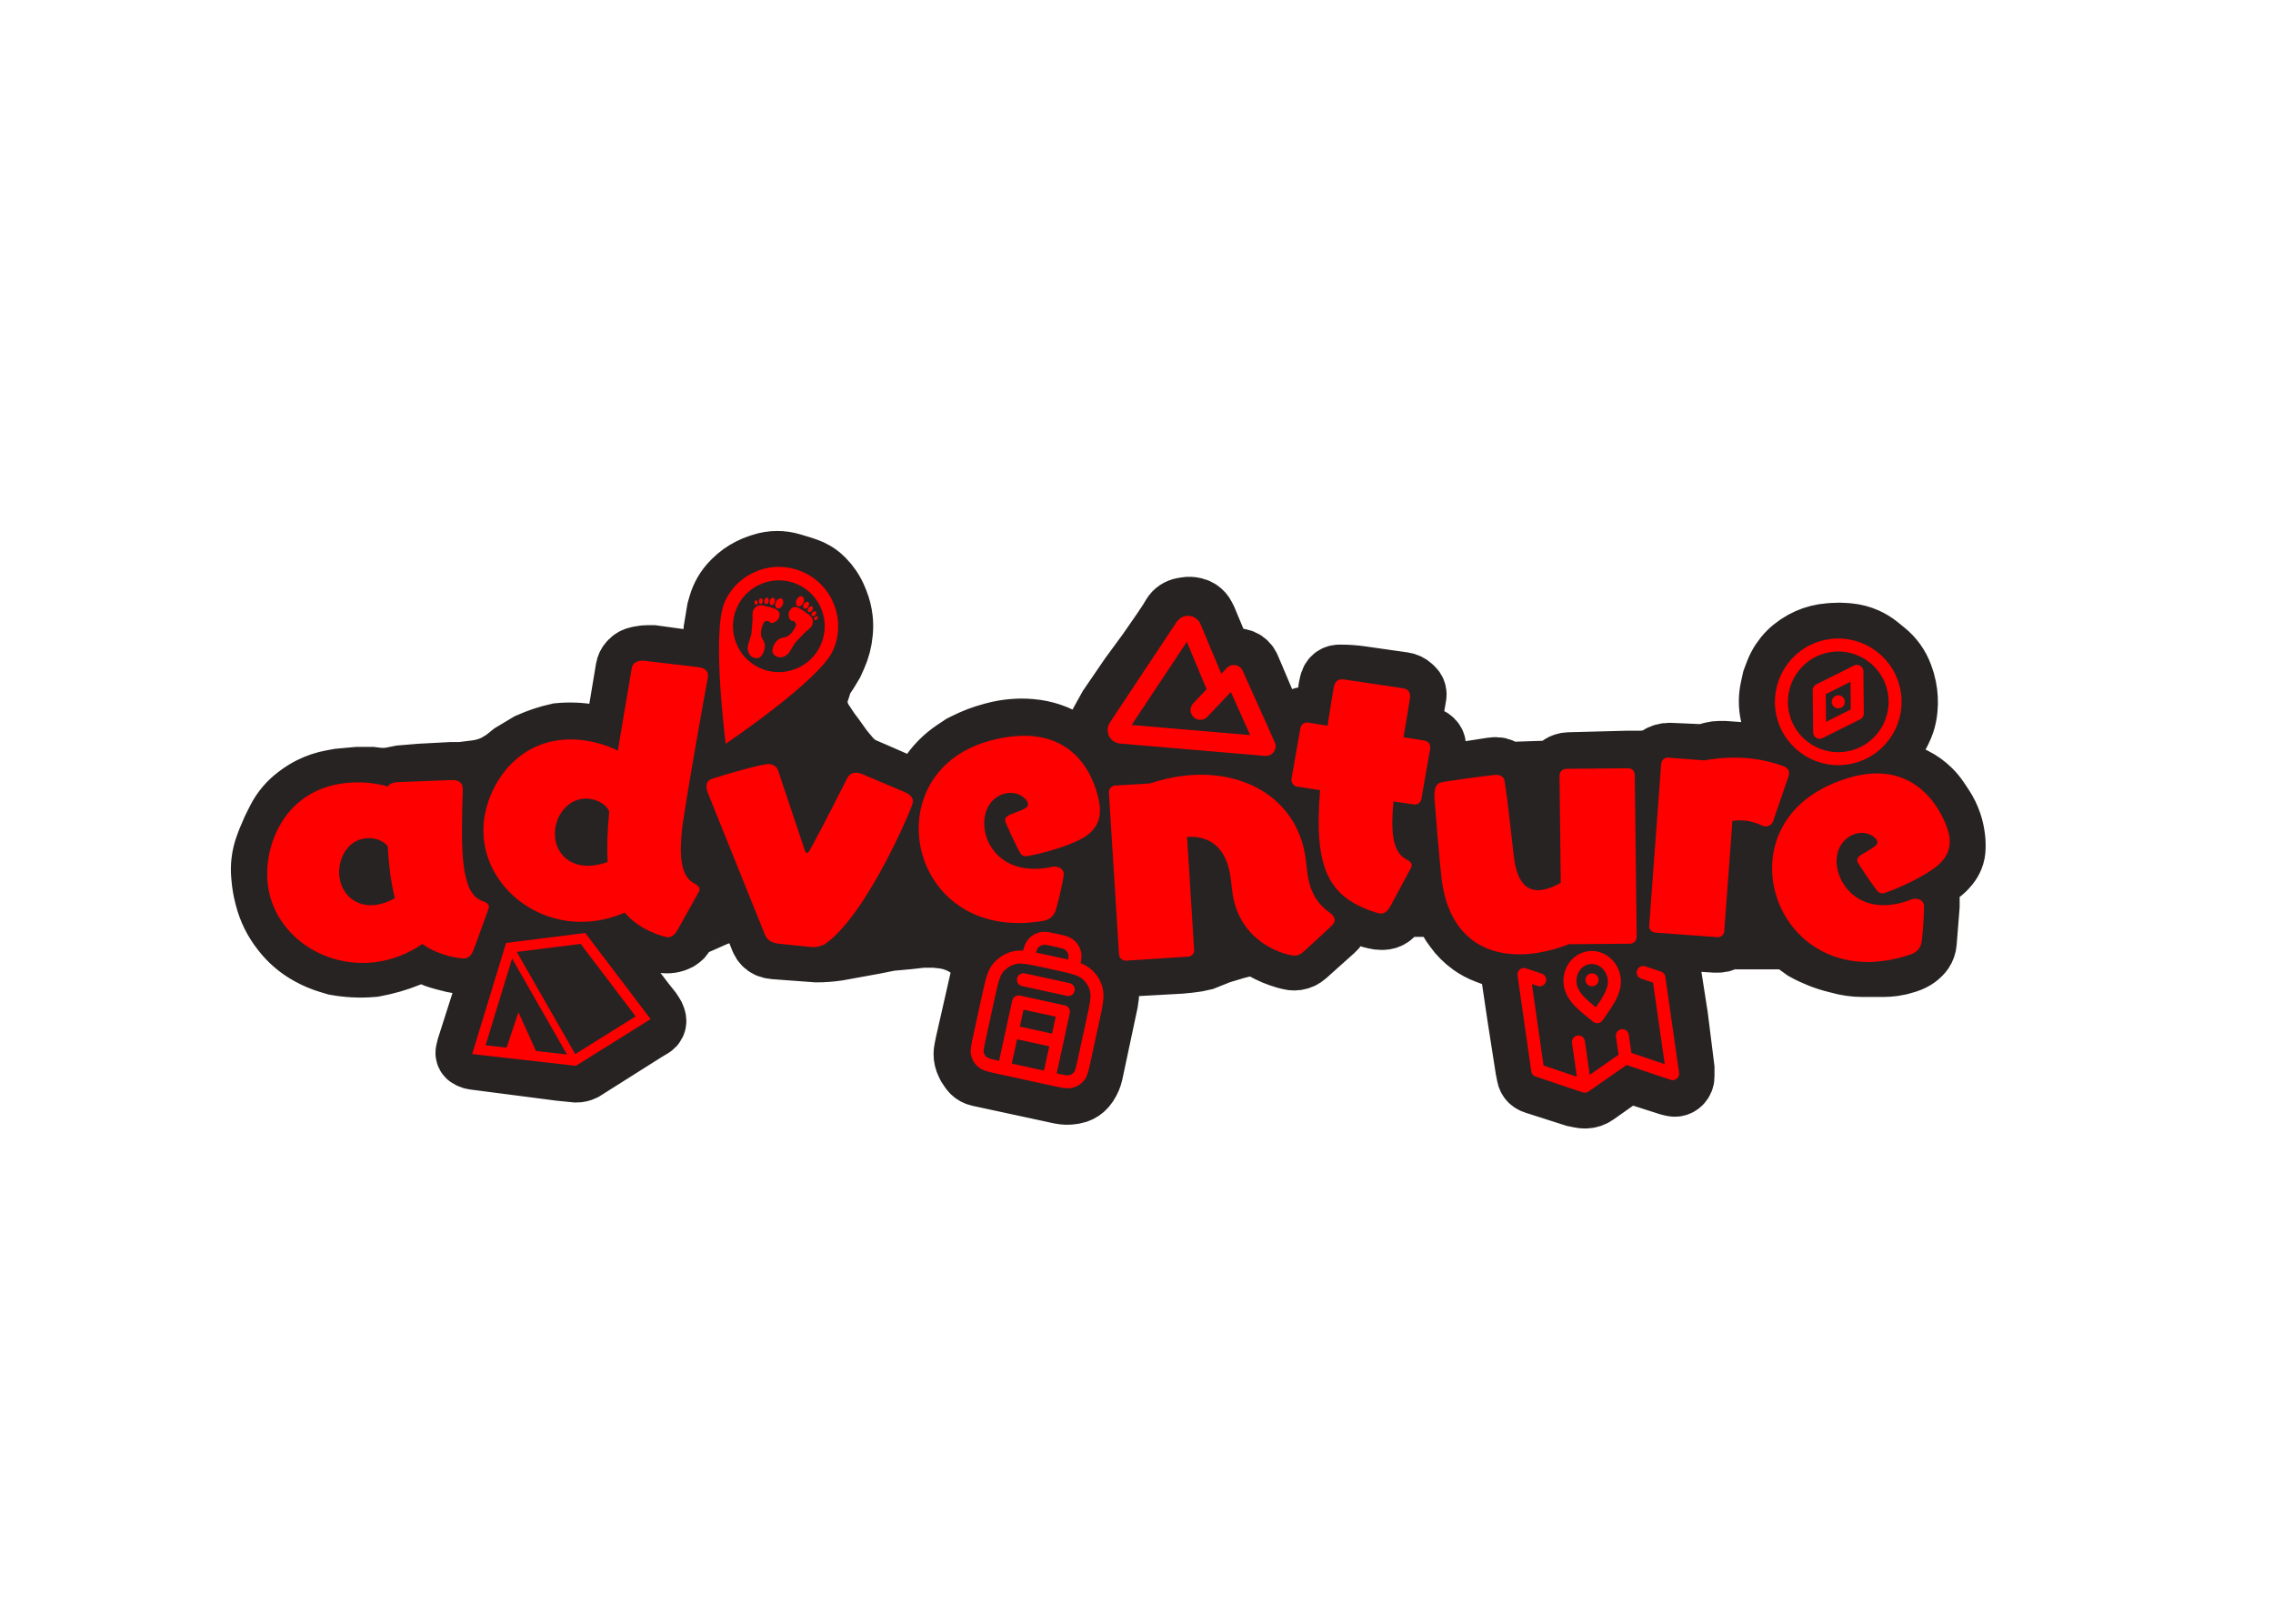 <svg xmlns="http://www.w3.org/2000/svg" width="700" height="500" fill="none" viewBox="0 0 700 500"><path fill="#272323" stroke="#272323" stroke-width="20" d="M85.91 252.68L84.5 255.5L83 259L82.378 260.658C81.795 262.213 81.407 263.835 81.224 265.486C81.075 266.825 81.061 268.176 81.183 269.518L81.283 270.615C81.427 272.203 81.694 273.777 82.081 275.323L82.287 276.149C82.761 278.044 83.441 279.882 84.314 281.629C85.103 283.206 86.045 284.701 87.128 286.093L87.483 286.549C88.492 287.847 89.623 289.045 90.86 290.127C92.282 291.372 93.837 292.457 95.496 293.362L95.825 293.541C97.604 294.511 99.478 295.293 101.418 295.876L103.5 296.5C107.151 297.164 110.873 297.344 114.571 297.036L115 297L115.202 296.963C118.725 296.323 122.175 295.33 125.5 294L129 292.5C129.63 292.185 130.37 292.185 131 292.5L132 293C132.994 293.663 134.085 294.167 135.233 294.495L137 295L139.954 295.738C140.649 295.912 141.362 296 142.078 296H142.4C143.129 296 143.852 295.883 144.543 295.652C144.847 295.551 145.144 295.428 145.431 295.285L147 294.5L147.569 294.215C147.856 294.072 148.153 293.949 148.457 293.848L149.114 293.629C149.369 293.544 149.638 293.5 149.907 293.5C150.297 293.5 150.681 293.591 151.03 293.765L151.184 293.842C151.393 293.947 151.584 294.084 151.75 294.25C151.916 294.416 152.053 294.607 152.158 294.816L152.204 294.907C152.399 295.297 152.5 295.727 152.5 296.163V296.5C152.5 297.163 152.397 297.821 152.195 298.452L144.5 322.5L144.133 323.967C144.051 324.298 144.148 324.648 144.389 324.889C144.462 324.962 144.548 325.024 144.641 325.07L144.99 325.245C145.328 325.414 145.691 325.525 146.066 325.573L172.5 329L177.5 329.5C178.158 329.5 178.806 329.347 179.394 329.053L179.5 329L198.5 317L200.604 315.737C200.863 315.582 201.072 315.357 201.206 315.087C201.394 314.711 201.425 314.276 201.292 313.877L201.122 313.366C201.041 313.123 200.928 312.892 200.786 312.679L200 311.5L198 309L188.5 296.5L187 294.5C186.348 293.522 186 292.373 186 291.197V291C186 290.018 186.267 289.055 186.772 288.214L187.5 287L188.054 286.169C188.351 285.724 188.69 285.31 189.068 284.932L189.356 284.644C189.783 284.217 190.275 283.862 190.815 283.593L191.675 283.162C191.889 283.056 192.124 283 192.363 283C192.771 283 193.162 283.162 193.45 283.45L194 284L194.721 284.721C195.24 285.24 195.795 285.721 196.382 286.161C197.126 286.719 197.919 287.209 198.75 287.625L199.5 288L202.845 289.254C203.281 289.418 203.731 289.539 204.19 289.615L204.294 289.632C205.728 289.871 207.2 289.65 208.5 289L209.142 288.572C209.694 288.204 210.089 287.643 210.25 287C210.411 286.357 210.806 285.796 211.358 285.428L211.712 285.192C211.904 285.064 212.106 284.954 212.318 284.864L215.5 283.5L220 281.5C221.662 280.835 223.39 280.352 225.156 280.057L225.5 280L227.141 279.672C227.708 279.558 228.292 279.558 228.859 279.672C229.916 279.883 230.857 280.477 231.504 281.339L231.614 281.486C231.87 281.827 232.08 282.201 232.239 282.597L233 284.5L234 287L234.858 289.145C234.952 289.381 235.071 289.607 235.212 289.818C235.719 290.579 236.491 291.123 237.378 291.344L237.637 291.409C237.879 291.47 238.125 291.509 238.373 291.528L251.5 292.5C253.497 292.5 255.492 292.358 257.47 292.076L258 292L263.5 291L269 290L274 289L279.5 288.5L284 288H288L290.292 288.255C291.758 288.418 293.199 288.762 294.58 289.28L294.685 289.319C295.891 289.772 297.041 290.361 298.113 291.075L298.543 291.362C299.179 291.786 299.773 292.273 300.314 292.814L301.018 293.518C301.666 294.166 302.176 294.939 302.516 295.79C302.836 296.589 303 297.442 303 298.303V298.58C303 299.191 302.932 299.801 302.796 300.397L298 321.5L297.616 323.42C297.539 323.806 297.5 324.198 297.5 324.591C297.5 325.518 297.716 326.431 298.13 327.26L298.5 328L299.303 329.204C299.434 329.401 299.584 329.584 299.752 329.752C300.24 330.24 300.859 330.577 301.535 330.723L326 336L326.862 336.172C327.945 336.389 329.058 336.407 330.148 336.225L330.703 336.133C331.231 336.045 331.744 335.878 332.223 335.638C333.06 335.22 333.773 334.591 334.292 333.812L334.5 333.5C335.161 332.509 335.627 331.402 335.875 330.237L340.5 308.5L340.776 306.565C340.923 305.536 340.829 304.486 340.5 303.5L340.083 301.833C340.028 301.612 340 301.385 340 301.157V301.059C340 300.691 340.086 300.329 340.25 300C340.414 299.671 340.653 299.385 340.947 299.165L342.097 298.303C342.365 298.101 342.651 297.925 342.951 297.775C343.316 297.592 343.7 297.45 344.095 297.351L344.572 297.232C345.189 297.078 345.82 296.982 346.455 296.947L363.5 296L366.449 295.705C367.814 295.569 369.168 295.333 370.5 295L373 294L375.5 293L380.5 291.5L383.669 290.708C384.221 290.57 384.788 290.5 385.357 290.5C386.437 290.5 387.503 290.752 388.47 291.235L389 291.5L389.34 291.694C391.439 292.894 393.675 293.836 396 294.5L397.439 294.86C397.812 294.953 398.194 295 398.578 295C399.505 295 400.412 294.726 401.183 294.211L401.215 294.19C401.405 294.064 401.585 293.924 401.755 293.771L410.431 286.009C410.809 285.671 411.142 285.287 411.423 284.865C411.805 284.293 412.085 283.659 412.252 282.991L412.292 282.831C412.43 282.279 412.5 281.712 412.5 281.144V281C412.5 280.68 412.627 280.373 412.854 280.146L412.859 280.141C412.952 280.048 413.06 279.97 413.178 279.911L413.407 279.796C413.797 279.601 414.227 279.5 414.663 279.5H415C415.658 279.5 416.306 279.653 416.894 279.947L417 280L419.5 281L422.5 282L423.799 282.325C424.265 282.441 424.743 282.5 425.223 282.5H425.914C426.622 282.5 427.314 282.29 427.903 281.898L428.092 281.772C428.361 281.592 428.592 281.361 428.772 281.092L429.187 280.469C429.383 280.176 429.712 280 430.064 280C430.343 280 430.611 279.889 430.809 279.691L431.219 279.281C431.405 279.095 431.62 278.94 431.856 278.822L431.907 278.796C432.297 278.601 432.727 278.5 433.163 278.5H434.5H437H438.5H439.65C440.215 278.5 440.779 278.556 441.334 278.667L441.822 278.764C442.6 278.92 443.34 279.226 444 279.666C444.332 279.888 444.642 280.142 444.925 280.425L445.817 281.317C446.266 281.766 446.605 282.314 446.805 282.916C446.934 283.303 447.121 283.669 447.358 284.001L448.612 285.757C449.203 286.584 449.861 287.361 450.58 288.08L450.825 288.325C451.607 289.107 452.452 289.823 453.352 290.466C454.778 291.484 456.331 292.312 457.972 292.927L459.5 293.5L461.886 294.182C462.625 294.393 463.39 294.5 464.158 294.5H465.209C465.402 294.5 465.593 294.531 465.776 294.592L465.928 294.643C466.568 294.856 467 295.455 467 296.13C467 296.373 466.943 296.613 466.835 296.831L466.589 297.322C466.53 297.44 466.452 297.548 466.359 297.641C466.129 297.871 466 298.183 466 298.508V299.273C466 299.424 466.011 299.575 466.033 299.724L468 313L470.5 329L470.937 331.186C470.979 331.394 471.048 331.596 471.143 331.787C471.375 332.25 471.75 332.625 472.213 332.857L472.312 332.906C472.437 332.969 472.567 333.021 472.7 333.064L485 337L486.943 337.389C487.313 337.463 487.69 337.5 488.068 337.5H488.172C488.72 337.5 489.265 337.412 489.786 337.238C490.259 337.08 490.707 336.854 491.115 336.566L497.845 331.816C498.613 331.273 499.335 330.665 500 330C500.32 329.68 500.754 329.5 501.207 329.5H501.226C501.408 329.5 501.588 329.528 501.761 329.583L514 333.5L515.246 333.812C515.733 333.933 516.247 333.877 516.695 333.652C516.897 333.551 517.081 333.419 517.241 333.259L517.293 333.207C517.746 332.754 518 332.14 518 331.5V329L516 313L513.5 297L513 292.5V291.644C513 291.217 513.069 290.794 513.204 290.389L513.419 289.744C513.472 289.583 513.562 289.438 513.682 289.318C513.885 289.115 514.162 289 514.45 289H516.5H520L528 289.5H529.287C529.756 289.5 530.218 289.391 530.638 289.181C530.878 289.061 531.133 288.973 531.397 288.921L532.437 288.713C533.144 288.571 533.863 288.5 534.584 288.5H538H544H547H547.859C548.946 288.5 550.026 288.675 551.057 289.019C552.014 289.338 552.917 289.798 553.738 290.384L556 292C558.987 293.659 562.179 294.92 565.494 295.749L566.5 296C568.822 296.663 571.225 297 573.64 297H576.5H579.942C580.979 297 582.016 296.926 583.043 296.78L583.249 296.75C584.414 296.584 585.561 296.313 586.678 295.941L587.354 295.715C587.784 295.572 588.204 295.398 588.609 295.195L588.822 295.089C589.602 294.699 590.315 294.185 590.932 293.568L591.148 293.352C591.382 293.118 591.592 292.861 591.776 292.586C592.251 291.874 592.536 291.052 592.604 290.199L593.5 279V277.5V273V271.964C593.5 271.659 593.571 271.358 593.707 271.085C593.897 270.705 594.205 270.397 594.585 270.207L594.809 270.095C594.936 270.032 595.058 269.959 595.173 269.876L597.24 268.4C598.076 267.803 598.826 267.093 599.467 266.291L599.769 265.914C600.254 265.308 600.647 264.634 600.935 263.913C601.308 262.98 601.5 261.984 601.5 260.978V259.943C601.5 259.315 601.455 258.688 601.367 258.066L601.27 257.39C601.09 256.132 600.798 254.894 600.396 253.689C599.801 251.904 598.971 250.207 597.928 248.641L597.5 248L596.54 246.561C595.849 245.523 595.056 244.556 594.174 243.674C592.734 242.234 591.072 241.036 589.251 240.125L589 240L585 238.5L583.269 238.067C583.09 238.023 582.917 237.958 582.752 237.876C582.264 237.632 581.868 237.236 581.624 236.748L581.176 235.851C581.059 235.617 580.958 235.375 580.876 235.127L580.848 235.043C580.617 234.352 580.5 233.629 580.5 232.9V232.5V232.144C580.5 231.717 580.569 231.294 580.704 230.889C580.899 230.304 581.227 229.773 581.663 229.337L582 229C582.993 228.007 583.82 226.859 584.449 225.603L584.963 224.574C585.321 223.859 585.627 223.119 585.88 222.361C586.292 221.124 586.56 219.845 586.678 218.547L586.722 218.055C586.906 216.029 586.797 213.987 586.398 211.992L586.319 211.595C586.107 210.533 585.809 209.491 585.429 208.477L585.25 208.001C584.752 206.673 584.082 205.415 583.258 204.261C582.423 203.092 581.437 202.039 580.325 201.129L578.21 199.399C577.075 198.471 575.821 197.698 574.48 197.102C572.838 196.372 571.087 195.917 569.297 195.754L568.352 195.668C567.12 195.556 565.88 195.548 564.646 195.643L563.287 195.747C561.112 195.914 558.973 196.456 556.979 197.343C555.997 197.779 555.051 198.3 554.157 198.895L553.856 199.096C551.971 200.353 550.353 201.971 549.096 203.856C548.368 204.948 547.767 206.121 547.306 207.35L546.5 209.5L545.934 212.048C545.645 213.345 545.5 214.671 545.5 216C545.5 217.329 545.645 218.655 545.934 219.952L545.971 220.121C546.322 221.701 546.866 223.232 547.59 224.68L548 225.5L549.104 227.34C549.367 227.778 549.563 228.251 549.687 228.746C549.892 229.569 549.892 230.431 549.687 231.254L549.5 232L549.225 232.824C549.081 233.257 548.771 233.615 548.363 233.818C548.124 233.938 547.861 234 547.594 234H547.343C547.115 234 546.888 233.972 546.667 233.917L545 233.5L542 233L538 232.5L531 232H529.5C528.836 232 528.174 232.081 527.53 232.243L526.844 232.414C526.615 232.471 526.394 232.553 526.183 232.659C525.734 232.883 525.239 233 524.737 233H524L514.301 232.578C513.131 232.527 511.975 232.85 511 233.5C510.013 234.158 508.89 234.587 507.715 234.755L506.835 234.881C506.279 234.96 505.718 235 505.157 235H501.5L483.111 235.484C482.706 235.495 482.305 235.565 481.92 235.693C481.315 235.895 480.765 236.235 480.314 236.686L480.296 236.704C480.099 236.901 479.884 237.078 479.652 237.232L479.613 237.258C478.885 237.743 478.037 238.015 477.163 238.045L464.529 238.466C463.872 238.488 463.236 238.236 462.772 237.772C462.592 237.592 462.384 237.442 462.156 237.328L462.093 237.296C461.703 237.101 461.273 237 460.837 237H460.371C460.124 237 459.877 237.019 459.633 237.057L444 239.5L442.282 239.844C441.793 239.941 441.288 239.788 440.936 239.436C440.657 239.157 440.5 238.778 440.5 238.383V237.293C440.5 237.098 440.514 236.903 440.541 236.71L441 233.5L441.479 230.145C441.493 230.048 441.5 229.951 441.5 229.854C441.5 229.307 441.283 228.783 440.896 228.396L440.781 228.281C440.595 228.095 440.38 227.94 440.144 227.822L439.981 227.74C439.662 227.581 439.321 227.47 438.97 227.412L433.993 226.582C433.709 226.535 433.5 226.289 433.5 226C433.5 225.667 433.529 225.335 433.586 225.007L435.47 214.17C435.49 214.057 435.5 213.942 435.5 213.828C435.5 213.298 435.29 212.79 434.915 212.415L434.5 212C433.851 211.351 433.009 210.93 432.1 210.8L418.97 208.924C416.992 208.642 414.997 208.5 413 208.5H412.401C411.824 208.5 411.271 208.729 410.863 209.137C410.624 209.376 410.444 209.667 410.338 209.987L410.134 210.597C410.045 210.865 409.979 211.14 409.937 211.42L408.534 220.774C408.511 220.924 408.466 221.069 408.398 221.204C408.154 221.692 407.656 222 407.11 222H407C406.334 222 405.67 221.945 405.014 221.836L403.384 221.564C403.128 221.521 402.87 221.5 402.611 221.5H401.906C401.639 221.5 401.376 221.562 401.137 221.682C400.729 221.885 400.419 222.243 400.275 222.676L400 223.5L399.816 224.052C399.617 224.649 399.149 225.117 398.552 225.316C398.191 225.436 397.804 225.451 397.435 225.359L396 225L395.085 224.771C394.364 224.591 393.665 224.332 393 224C392.351 223.675 391.825 223.149 391.5 222.5L391 221.5L385.5 208.5L384.265 205.619C384.09 205.21 383.838 204.838 383.524 204.524C382.868 203.868 381.979 203.5 381.052 203.5H381H379.559C379.191 203.5 378.829 203.586 378.5 203.75L378.371 203.815C378.127 203.937 377.858 204 377.585 204C376.92 204 376.312 203.624 376.015 203.029L376 203L371 191L370.488 189.976C370.168 189.336 369.687 188.791 369.092 188.395C368.7 188.134 368.266 187.942 367.81 187.827L367.591 187.773C366.871 187.593 366.122 187.563 365.391 187.685L364.368 187.855C363.796 187.951 363.25 188.166 362.767 188.488C362.262 188.825 361.838 189.27 361.525 189.791L360.5 191.5L358.5 194.5L354 201L348.5 208.5L342 218L339.5 222.5L337.5 226.5L336.656 228.61C336.552 228.869 336.422 229.117 336.267 229.349L336.095 229.607C335.71 230.186 335.142 230.619 334.482 230.839C334.163 230.946 333.829 231 333.492 231H333.209C332.103 231 331.029 230.623 330.165 229.932L329.58 229.464C329.194 229.156 328.777 228.889 328.336 228.668L326.579 227.79C325.528 227.264 324.44 226.813 323.325 226.442C321.448 225.816 319.504 225.417 317.532 225.253L317.025 225.21C315.345 225.07 313.656 225.077 311.976 225.229L311.719 225.253C309.91 225.417 308.117 225.735 306.362 226.203L305.585 226.411C302.869 227.135 300.233 228.133 297.719 229.391L296.5 230L294.189 231.541C292.733 232.511 291.377 233.623 290.14 234.86C288.718 236.282 287.462 237.861 286.396 239.566L285.5 241L284.877 242.247C284.63 242.74 284.258 243.161 283.799 243.467L283.542 243.639C283.188 243.874 282.773 244 282.349 244C282.118 244 281.888 243.963 281.669 243.89L280.5 243.5L277 242L269 238.5L265.5 237C264.175 236.338 262.966 235.466 261.919 234.419L261.5 234L259 231L256.5 227.5L255 225.5L253 222.5C252.337 221.506 251.833 220.415 251.505 219.267L251.382 218.836C251.128 217.95 251 217.032 251 216.11C251 215.044 251.172 213.984 251.509 212.972L252 211.5C252.331 210.177 252.887 208.92 253.644 207.785L254.5 206.5L256 204L256.903 202.013C257.96 199.688 258.608 197.199 258.82 194.655L258.843 194.383C258.947 193.131 258.93 191.871 258.791 190.622C258.598 188.882 258.17 187.176 257.52 185.55L257.186 184.716C256.73 183.575 256.156 182.485 255.475 181.462L255.374 181.311C254.793 180.439 254.127 179.627 253.386 178.886L253.09 178.59C252.366 177.866 251.556 177.234 250.678 176.707C249.895 176.237 249.063 175.854 248.196 175.565L246.5 175L243.547 174.114C242.19 173.707 240.78 173.5 239.363 173.5C237.798 173.5 236.243 173.752 234.758 174.247L233.792 174.569C232.932 174.856 232.09 175.205 231.279 175.611C229.443 176.529 227.76 177.74 226.309 179.191L225.997 179.503C225.004 180.496 224.147 181.618 223.449 182.839C222.819 183.942 222.324 185.118 221.974 186.34L221.5 188L220.5 194L220.253 198V202V203.449C220.253 204.084 219.866 204.654 219.277 204.89C219.094 204.963 218.899 205 218.702 205H218.086C217.697 205 217.309 204.952 216.932 204.858L215.5 204.5L201 202.5H199.584C198.863 202.5 198.144 202.571 197.437 202.713L196.496 202.901C196.167 202.967 195.848 203.076 195.548 203.226C195.185 203.408 194.854 203.646 194.567 203.933L194.41 204.09C194.139 204.361 193.912 204.675 193.74 205.019C193.581 205.338 193.47 205.679 193.412 206.03L191.5 217.5L190 226L189.751 226.998C189.595 227.622 189.13 228.123 188.52 228.327C188.18 228.44 187.816 228.454 187.468 228.367L186 228L182.5 227L181.944 226.899C178.664 226.303 175.317 226.168 172 226.5C169.007 227.165 166.089 228.127 163.288 229.372L163 229.5L158 232.5L155.5 234.5L153 236C151.014 236.993 148.875 237.641 146.672 237.916L142 238.5H139L129.5 239L123.5 239.5L121 240C119.344 240.331 117.646 240.393 115.97 240.184L114.5 240H110L104.5 240.5L102.372 240.887C100.135 241.294 97.968 242.016 95.935 243.033C94.647 243.676 93.421 244.434 92.269 245.298L91.738 245.696C90.583 246.563 89.526 247.553 88.586 248.65C87.533 249.879 86.634 251.232 85.91 252.68Z"/><path fill="red" d="M150.392 279.986L145.939 292.255C145.286 293.983 144.442 294.96 143.203 295.116C142.251 295.236 135.392 294.552 130.065 290.675C125.436 293.871 120.437 295.662 115.58 296.274C99.673 298.278 84.422 287.815 82.489 272.48C81.049 261.051 87.069 243.553 105.928 241.177C110.69 240.577 115.489 241.036 119.408 242.187C119.895 241.449 120.717 241.055 121.86 240.911L122.336 240.851L138.994 240.203C141.494 240.082 142.317 241.236 142.461 242.379L142.521 242.855C142.279 251.691 141.99 260.145 142.782 266.431C143.502 272.146 145.066 276.11 148.318 277.345C149.33 277.701 150.45 278.141 150.57 279.093C150.594 279.284 150.535 279.581 150.392 279.986ZM121.609 276.55C121.011 274.109 120.485 271.466 120.113 268.514C119.801 266.037 119.572 263.454 119.402 260.572C118.019 258.811 115.28 257.802 112.517 258.15C106.517 258.906 103.915 265.136 104.527 269.994C105.199 275.328 109.49 279.431 115.681 278.651C117.491 278.423 119.538 277.778 121.609 276.55Z"/><path fill="red" d="M215.145 274.713L208.792 286.137C207.846 287.875 206.795 288.735 205.362 288.591C205.362 288.591 197.233 286.909 192.42 281.024C186.774 283.45 181.1 284.232 175.846 283.706C159.894 282.109 147.458 268.515 148.998 253.136C150.165 241.482 159.92 225.96 178.833 227.854C182.941 228.265 186.962 229.536 190.276 231.122L194.559 205.695C194.817 204.08 196.441 203.278 198.352 203.469L214.848 205.411C217.523 205.678 218.163 206.997 218.029 208.334L218 208.621C217.685 209.843 210.64 249.37 209.98 255.961C209.196 263.794 209.759 269.735 213.503 271.847C214.506 272.43 215.509 273.013 215.423 273.872C215.394 274.159 215.365 274.445 215.145 274.713ZM187.13 265.444C186.891 261.078 187.016 255.977 187.628 249.864C186.769 247.848 184.228 246.243 181.362 245.956C175.631 245.382 171.475 250.273 170.939 255.622C170.404 260.971 173.67 265.929 179.784 266.541C181.885 266.752 184.331 266.418 187.13 265.444Z"/><path fill="red" d="M249.716 291.615L240.072 290.62C238.162 290.423 236.482 289.864 235.619 287.941L218.025 244.242C217.646 243.238 217.533 242.454 217.602 241.786C217.711 240.735 218.353 240.126 219.452 239.757C221.852 238.943 234.894 235.076 236.899 235.283C238.332 235.431 239.218 236.197 239.597 237.202L247.86 261.891C248.001 262.389 248.268 262.609 248.459 262.629C248.746 262.658 248.956 262.487 249.302 261.944C253.442 254.553 260.142 241.057 260.977 239.503C261.678 238.321 262.692 237.846 263.934 237.974C264.602 238.043 265.261 238.207 265.995 238.573L278.388 243.808C280.515 244.702 281.276 245.746 281.138 247.083C280.981 248.611 266.951 281.714 254.161 290.625C253.128 291.291 251.435 291.792 249.716 291.615Z"/><path fill="red" d="M320.835 283.647L319.694 283.806C298.11 286.81 285.219 273.581 283.207 259.128C281.315 245.531 288.933 229.932 310.612 226.914C334.193 223.632 338.164 244.5 338.6 247.638C339.209 252.012 337.905 255.876 332.56 258.559C328.303 260.702 321.412 262.727 316.495 263.606C314.973 263.818 314.405 263.218 313.866 262.13C312.288 259.151 309.621 253.222 309.569 252.842C309.423 251.796 310.117 251.215 311.314 250.757C316.099 248.928 316.739 248.645 316.553 247.314C316.434 246.458 314.204 243.667 310.211 244.223C305.647 244.858 302.399 249.381 303.22 255.276C304.159 262.027 310.162 268.946 322.048 267.291C322.713 267.199 323.474 267.093 324.126 266.905L324.316 266.879C325.648 266.694 327.383 267.324 327.608 268.941C327.74 269.892 326.168 276.701 325.192 280.133C324.643 281.76 323.592 283.263 320.835 283.647Z"/><path fill="red" d="M402.173 265.006L402.535 268.153C403.148 273.494 404.88 277.644 409.207 280.819C409.834 281.23 410.897 282.074 411.017 283.123C411.083 283.696 410.863 284.301 410.25 284.854C410.272 285.045 401.607 292.9 401.607 292.9C400.741 293.773 399.82 294.169 398.961 294.267C397.245 294.464 381.405 291.161 379.456 274.184L379.084 270.942C377.934 260.928 372.588 257.289 365.582 257.707L367.744 292.536C367.854 293.49 367.094 294.446 366.14 294.556L365.95 294.578L346.765 295.814C345.61 295.85 344.748 295.079 344.617 293.934L341.499 244.045C341.474 242.984 342.234 242.028 343.188 241.918L343.378 241.896L354.126 241.242C357.758 240.052 361.243 239.266 364.676 238.872C384.037 236.649 400.082 246.789 402.173 265.006Z"/><path fill="red" d="M434.501 267.297L428.312 278.826C427.363 280.563 426.407 281.431 424.974 281.285C424.687 281.256 424.401 281.227 424.124 281.102C409.058 276.484 404.563 267.536 406.541 243.324L399.416 242.214C398.376 242.011 397.613 240.969 397.72 239.918L400.477 224.181C400.679 223.14 401.626 222.367 402.772 222.484L408.846 223.487C409.406 219.877 409.994 215.981 410.698 211.903C410.91 210.766 411.286 208.971 413.769 209.224L414.151 209.262L432.115 211.956C433.728 212.216 434.395 213.249 434.23 214.873C433.632 218.865 432.918 223.038 432.224 227.02L438.776 228.072C439.826 228.179 440.589 229.221 440.472 230.367L437.715 246.105C437.523 247.05 436.671 247.832 435.621 247.726L435.43 247.706L429.155 246.779C428.272 255.47 428.749 262.177 432.767 264.419C433.769 265.003 434.876 265.501 434.769 266.552C434.75 266.743 434.625 267.02 434.501 267.297Z"/><path fill="red" d="M502.053 290.599L483.208 290.743C478.701 292.473 474.247 293.527 470.032 293.796C456.715 294.645 445.891 287.832 443.892 270.068C443.207 263.859 442.258 251.991 441.771 245.866C441.52 241.938 442.813 241.086 443.956 240.916C444.04 240.719 458.823 238.718 460.451 238.614C462.367 238.491 463.195 239.401 463.364 240.544C464.348 246.926 464.87 252.088 466.172 263.452C467.081 271.667 470.138 274.357 474.162 274.101C476.078 273.979 478.335 273.161 480.657 271.859L480.279 238.792C480.301 237.636 481.21 236.808 482.264 236.741L501.397 236.579C502.546 236.505 503.374 237.415 503.447 238.564L504.039 288.548C504.016 289.704 503.107 290.531 502.053 290.599Z"/><path fill="red" d="M528.834 288.566L509.751 287.184C508.608 287.038 507.753 286.154 507.9 285.012L511.58 235.155C511.726 234.012 512.705 233.17 513.752 233.304L524.871 234.148C530.221 233.189 535.27 233.061 540.031 233.672C543.268 234.086 546.362 234.87 549.228 235.915C550.608 236.479 551.082 237.314 550.935 238.457C550.886 238.837 550.742 239.206 550.586 239.67L546.104 252.742C545.647 254.039 544.61 254.583 543.467 254.437C543.181 254.4 542.813 254.256 542.444 254.112C540.982 253.441 539.399 252.948 537.781 252.74C536.448 252.569 535.09 252.589 533.518 252.775L531.007 286.715L530.982 286.905C530.848 287.953 529.881 288.7 528.834 288.566Z"/><path fill="red" d="M588.104 294.004L587.003 294.344C566.181 300.772 551.335 289.782 547.031 275.839C542.982 262.721 547.999 246.102 568.913 239.646C591.662 232.624 598.929 252.585 599.863 255.612C601.166 259.831 600.499 263.855 595.653 267.36C591.795 270.159 585.319 273.263 580.605 274.919C579.138 275.372 578.481 274.872 577.774 273.884C575.739 271.197 572.156 265.772 572.042 265.405C571.731 264.396 572.323 263.711 573.431 263.068C577.861 260.495 578.446 260.113 578.05 258.829C577.795 258.003 575.146 255.606 571.293 256.795C566.89 258.154 564.411 263.14 566.166 268.827C568.176 275.34 575.212 281.206 586.678 277.666C587.32 277.468 588.054 277.241 588.667 276.952L588.851 276.895C590.135 276.498 591.949 276.843 592.431 278.402C592.714 279.319 592.254 286.293 591.841 289.837C591.56 291.531 590.764 293.183 588.104 294.004Z"/><path fill="red" d="M232.811 186.237C232.549 186.226 232.351 185.905 232.368 185.52C232.39 185.138 232.616 184.835 232.876 184.851C233.14 184.861 233.336 185.185 233.319 185.567C233.3 185.951 233.071 186.25 232.811 186.237ZM234.265 186C234.595 186.017 234.885 185.634 234.906 185.149C234.932 184.662 234.679 184.253 234.348 184.241C234.017 184.223 233.728 184.605 233.703 185.093C233.68 185.578 233.929 185.984 234.265 186ZM234.351 195.332C234.299 193.601 234.864 192.511 234.963 192.264L235.124 191.867L235.145 191.821C235.388 191.282 236.128 191.054 236.667 191.297C237.047 191.469 236.898 191.65 237.495 191.816C238.089 191.983 239.44 191.233 239.798 190.443C240.412 189.085 240.075 188.082 238.715 187.467C238.715 187.467 237.696 187.083 237.33 187.001L234.911 186.445C233.522 186.13 232.14 186.996 231.822 188.385C231.667 189.065 231.814 190.861 231.747 191.197L231.415 195.157C231.259 195.937 230.654 197.606 230.424 198.458C229.92 200.314 230.735 202.148 232.249 202.558C233.761 202.972 234.547 202.359 235.348 200.277C236.143 197.409 234.405 197.06 234.351 195.332ZM235.872 186.011C236.245 186.085 236.628 185.706 236.733 185.165C236.838 184.626 236.625 184.129 236.254 184.056C235.883 183.982 235.498 184.363 235.395 184.902C235.288 185.443 235.499 185.942 235.872 186.011ZM239.308 187.315C239.874 187.571 240.632 187.108 241.006 186.282C241.379 185.457 241.225 184.581 240.66 184.325C240.097 184.07 239.335 184.534 238.963 185.358C238.589 186.183 238.745 187.06 239.308 187.315ZM237.509 186.318C237.933 186.439 238.425 186.04 238.601 185.421C238.784 184.801 238.585 184.203 238.163 184.077C237.74 183.953 237.251 184.358 237.07 184.974C236.892 185.596 237.088 186.196 237.509 186.318ZM248.941 188.38C249.238 188.61 249.753 188.444 250.086 188.007C250.424 187.57 250.456 187.031 250.158 186.799C249.86 186.569 249.346 186.736 249.008 187.175C248.672 187.61 248.644 188.151 248.941 188.38ZM249.25 189.388L247.235 187.934L245.972 187.204C244.611 186.588 243.638 186.996 243.022 188.357C242.664 189.148 242.994 190.655 243.512 190.992C244.027 191.329 244.066 191.103 244.447 191.275C244.985 191.519 245.302 192.221 245.058 192.76L245.037 192.808L244.849 193.191C244.724 193.425 244.28 194.567 242.948 195.672C241.613 196.772 240.204 195.699 238.574 198.189C237.54 200.164 237.596 201.161 238.907 202.025C240.214 202.888 242.13 202.291 243.19 200.689C243.679 199.949 244.531 198.393 245.015 197.758L247.768 194.895C247.975 194.627 249.423 193.552 249.833 192.983C250.669 191.828 250.404 190.219 249.25 189.388ZM251.793 189.862C251.608 189.672 251.236 189.735 250.96 190.002C250.685 190.27 250.609 190.639 250.793 190.828C250.976 191.013 251.346 190.952 251.619 190.684C251.897 190.419 251.975 190.051 251.793 189.862ZM250.011 189.581C250.243 189.818 250.711 189.737 251.063 189.397C251.411 189.061 251.505 188.59 251.278 188.35C251.046 188.112 250.573 188.195 250.222 188.533C249.873 188.87 249.78 189.339 250.011 189.581ZM256.496 200.365C252.338 209.559 223.483 229.032 223.483 229.032C223.483 229.032 219.049 194.501 223.207 185.308C227.365 176.116 238.189 172.035 247.382 176.194C256.575 180.352 260.654 191.172 256.496 200.365ZM252.733 198.662C255.945 191.561 252.781 183.17 245.68 179.958C238.58 176.747 230.186 179.909 226.974 187.011C223.762 194.111 226.928 202.507 234.028 205.718C241.13 208.928 249.521 205.763 252.733 198.662ZM245.695 186.658C246.258 186.913 247.019 186.45 247.392 185.626C247.767 184.796 247.611 183.924 247.047 183.669C246.481 183.413 245.723 183.872 245.348 184.702C244.973 185.525 245.129 186.403 245.695 186.658ZM247.629 187.348C248.002 187.584 248.582 187.333 248.927 186.792C249.272 186.248 249.251 185.618 248.879 185.383C248.51 185.145 247.929 185.395 247.582 185.938C247.237 186.483 247.255 187.114 247.629 187.348Z"/><path stroke="red" stroke-linecap="round" stroke-linejoin="round" stroke-width="6" d="M369.643 218.653L379.964 207.777L389.834 229.777L345.168 225.973C344.281 225.898 343.8 224.899 344.292 224.158L364.89 193.137C365.407 192.357 366.583 192.47 366.944 193.332L375.119 212.884"/><path stroke="red" stroke-linecap="round" stroke-linejoin="round" stroke-width="4" d="M566.117 216.117L566.136 216.112M583.128 212.012C585.396 221.407 579.617 230.861 570.222 233.128C560.826 235.396 551.372 229.617 549.105 220.222C546.838 210.826 552.616 201.372 562.012 199.105C571.407 196.838 580.861 202.616 583.128 212.012ZM571.853 206.731L560.251 212.531L560.38 225.502L571.982 219.702L571.853 206.731Z"/><path fill="red" d="M180.24 287.296L155.861 290.353L145.404 324.582L177.347 328.197L177.816 327.903L200.369 313.814L180.24 287.296ZM165.06 323.63L164.935 323.353L159.666 311.697L156.013 322.607L149.538 321.874L157.699 295.157L174.614 324.713L165.06 323.63ZM177.152 324.597L159.139 293.122L178.818 290.654L195.759 312.972L177.152 324.597Z"/><path stroke="red" stroke-linecap="round" stroke-linejoin="round" stroke-width="4" d="M323.031 332.056L327.502 311.537L313.683 308.526L309.212 329.044M325.515 320.656L311.696 317.645M328.992 304.697L315.174 301.686M330.464 297.945L330.483 297.858C330.946 295.733 331.177 294.671 331.009 293.757C330.785 292.538 330.082 291.455 329.054 290.746C328.283 290.214 327.21 289.981 325.064 289.513C322.917 289.045 321.844 288.811 320.922 288.974C319.693 289.191 318.603 289.883 317.892 290.899C317.358 291.66 317.127 292.722 316.664 294.847L316.645 294.934M330.464 297.945C329.035 297.543 327.25 297.154 324.955 296.654L322.191 296.051C319.896 295.551 318.112 295.162 316.645 294.934M330.464 297.945C332.246 298.448 333.475 298.973 334.449 299.763C335.991 301.015 337.097 302.717 337.606 304.626C338.185 306.795 337.629 309.349 336.516 314.456L333.833 326.767C333.277 329.321 332.998 330.598 332.284 331.464C331.655 332.226 330.799 332.77 329.837 333.018C328.743 333.3 327.453 333.019 324.873 332.457L307.37 328.643C304.79 328.081 303.5 327.8 302.623 327.088C301.852 326.462 301.299 325.611 301.045 324.657C300.755 323.572 301.033 322.295 301.59 319.742L304.272 307.43C305.385 302.323 305.942 299.77 307.371 298.038C308.628 296.514 310.341 295.426 312.265 294.93C313.479 294.616 314.815 294.65 316.645 294.934"/><path stroke="red" stroke-linecap="round" stroke-linejoin="round" stroke-width="4" d="M490.268 301.718L490.291 301.715M488.056 334.48L473.552 329.604L469.325 300.081L474.16 301.707M488.056 334.48L500.609 325.73M488.056 334.48L486.105 320.854M500.609 325.73L515.113 330.606L510.887 301.084L506.052 299.459M500.609 325.73L499.634 318.917M497.098 301.204C497.672 305.217 494.756 308.955 491.894 313.073C487.992 309.924 484.144 307.154 483.569 303.141C482.995 299.127 485.557 295.44 489.293 294.905C493.029 294.37 496.523 297.19 497.098 301.204Z"/></svg>